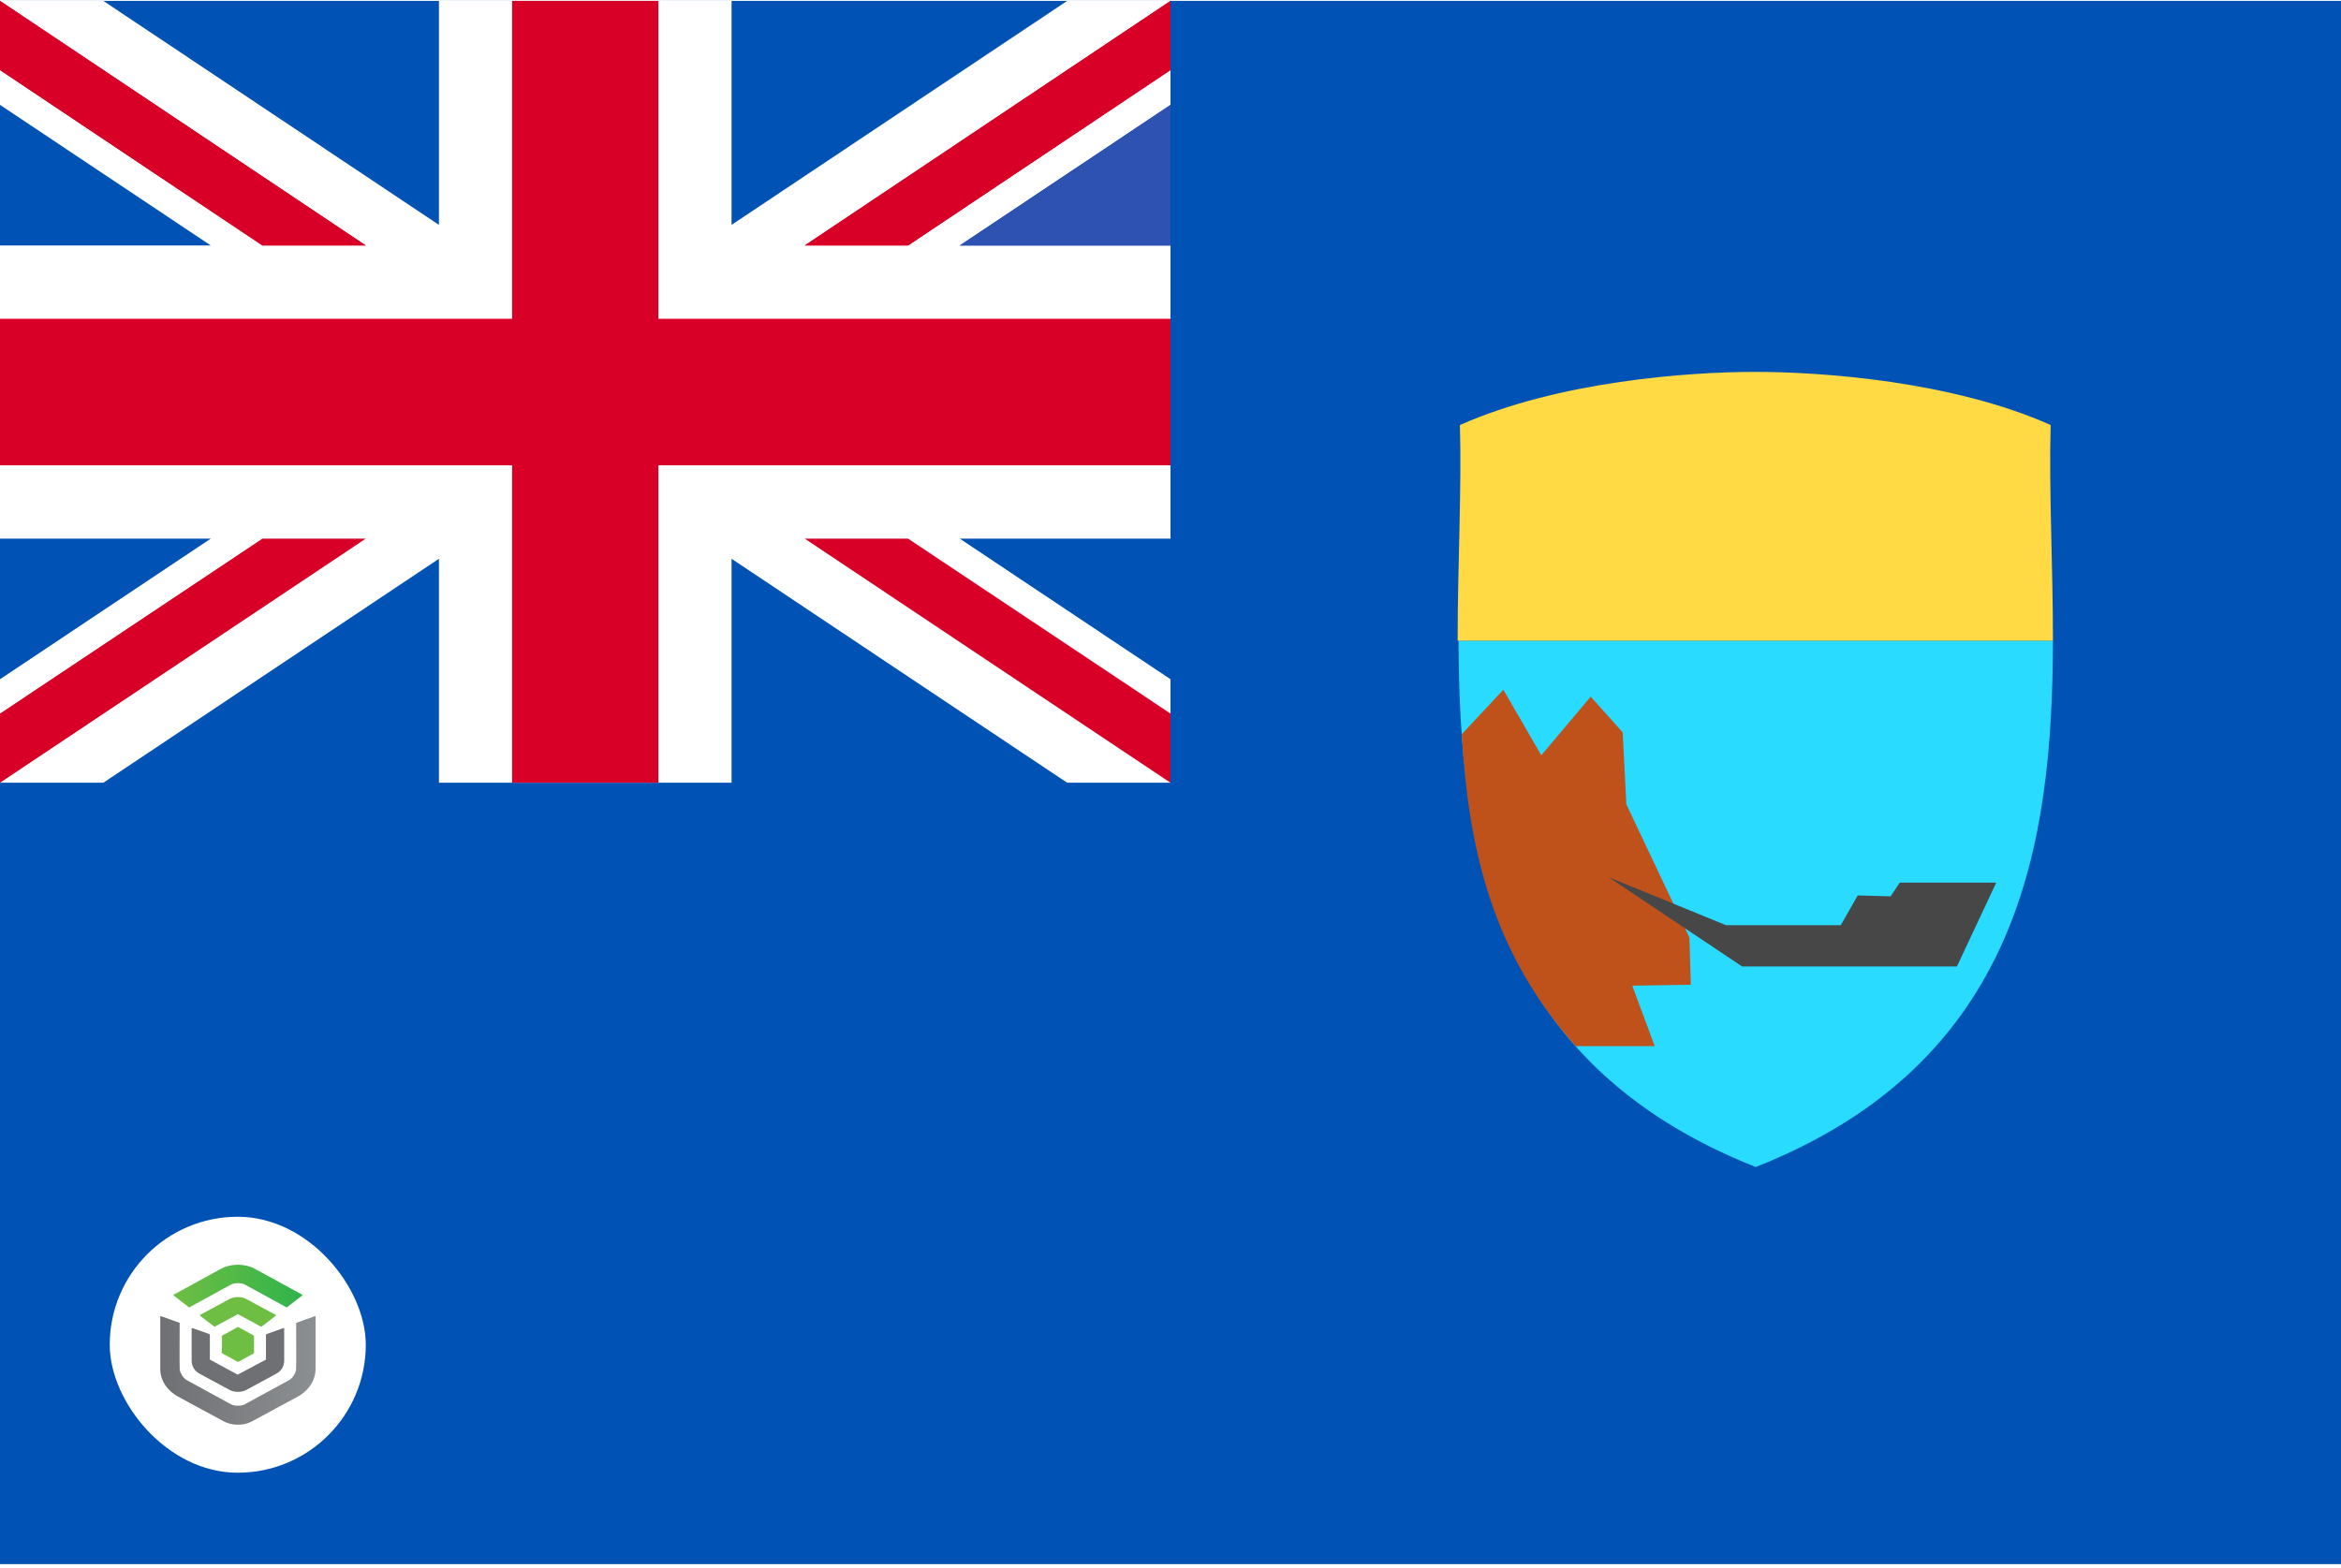 <svg width="512" height="343" viewBox="0 0 512 343" fill="none" xmlns="http://www.w3.org/2000/svg">
<g clip-path="url(#clip0_4026_5710)">
<path d="M0 0.195H512V342.195H0V0.195Z" fill="#0052B4"/>
<path d="M256 0.195V117.836H209.9L256 148.599V171.245H233.4L160 122.245V171.245H96V122.245L22.6 171.245H0V148.599L46.1 117.836H0V53.705H46.1L0 22.942V0.195H22.6L96 49.196V0.195H160V49.196L233.4 0.195H256Z" fill="white"/>
<path d="M144 0.195H112V69.738H0V101.803H112V171.245H144V101.803H256V69.738H144V0.195Z" fill="#D80027"/>
<path d="M0 0.195V15.326L57.4 53.705H80L0 0.195ZM256 0.195V15.326L198.6 53.705H176L256 0.195Z" fill="#D80027"/>
<path d="M256 22.945V53.708H209.9L256 22.945Z" fill="#2E52B2"/>
<path d="M0 0.195V15.326L57.4 53.705H80L0 0.195ZM256 0.195V15.326L198.6 53.705H176L256 0.195Z" fill="#D80027"/>
<path d="M256 22.945V53.708H209.9L256 22.945Z" fill="#2E52B2"/>
<path d="M0 171.245V156.114L57.4 117.836H80L0 171.245ZM256 171.245V156.114L198.6 117.836H176L256 171.245Z" fill="#D80027"/>
<path d="M449 140.18C448.9 184.671 441.8 232.469 384 255.315C326.2 232.469 319.1 184.671 319 140.18H449Z" fill="#29DBFF"/>
<path d="M449 140.18C449 123.446 448.1 107.212 448.5 92.983C426.9 83.364 398.4 81.359 383.9 81.359C369.4 81.359 341 83.364 319.3 92.983C319.7 107.212 318.8 123.446 318.8 140.18H449Z" fill="#FFDA44"/>
<path d="M369.5 205.117L369.8 215.438L357 215.639L361.9 228.866H344.6C326.6 208.624 321.2 186.379 319.7 160.626L328.8 150.906L337.1 165.236L347.9 152.409L354.9 160.225L355.7 175.958L369.5 205.117Z" fill="#BF521B"/>
<path d="M436.6 193.093L428 211.431H381L351.8 191.891L377.5 202.412H402.6L406.3 195.899L413.5 196.099L415.5 193.093H436.6Z" fill="#474747"/>
<g filter="url(#filter0_d_4026_5710)">
<rect x="24" y="262.195" width="56" height="56" rx="28" fill="white"/>
<path d="M41.286 281.983C41.31 282.003 41.341 282.014 41.373 282.014C41.398 282.014 41.422 282.008 41.443 281.996L50.521 277.033C51.27 276.623 52.801 276.623 53.552 277.033L62.624 281.995C62.648 282.009 62.676 282.015 62.704 282.013C62.733 282.011 62.76 282 62.781 281.983L66.069 279.438C66.087 279.424 66.1 279.406 66.109 279.387C66.118 279.367 66.122 279.345 66.12 279.324C66.118 279.303 66.11 279.283 66.098 279.265C66.086 279.247 66.07 279.232 66.051 279.221L55.675 273.551C54.671 273 53.376 272.695 52.036 272.695C50.696 272.695 49.401 272.998 48.396 273.551L38.017 279.227C37.997 279.237 37.981 279.252 37.969 279.27C37.957 279.288 37.95 279.309 37.948 279.33C37.947 279.352 37.95 279.373 37.959 279.393C37.968 279.412 37.981 279.43 37.998 279.444L41.286 281.983Z" fill="url(#paint0_linear_4026_5710)"/>
<path d="M57.141 286.246C57.172 286.246 57.202 286.235 57.227 286.217L60.299 283.866C60.316 283.852 60.33 283.836 60.338 283.816C60.347 283.797 60.351 283.776 60.349 283.756C60.347 283.735 60.34 283.715 60.328 283.697C60.316 283.68 60.3 283.665 60.281 283.655L53.872 280.191C52.827 279.625 51.245 279.623 50.193 280.191L43.786 283.656C43.767 283.667 43.751 283.681 43.739 283.699C43.727 283.716 43.72 283.736 43.718 283.757C43.716 283.777 43.72 283.798 43.729 283.818C43.737 283.837 43.751 283.853 43.768 283.866L46.842 286.215C46.864 286.231 46.89 286.241 46.918 286.243C46.946 286.245 46.974 286.239 46.998 286.226C46.998 286.226 51.923 283.566 51.956 283.547C51.979 283.534 52.005 283.527 52.032 283.527C52.058 283.527 52.084 283.534 52.107 283.547C52.131 283.562 57.072 286.232 57.072 286.232C57.093 286.243 57.117 286.249 57.141 286.248" fill="url(#paint1_linear_4026_5710)"/>
<path d="M48.573 292.064L51.985 293.93C52.007 293.942 52.031 293.948 52.056 293.948C52.081 293.948 52.105 293.942 52.127 293.93L55.493 292.089C55.514 292.077 55.532 292.06 55.544 292.039C55.556 292.019 55.563 291.996 55.563 291.972V288.294C55.563 288.271 55.556 288.248 55.544 288.227C55.532 288.207 55.514 288.19 55.493 288.178L52.127 286.338C52.105 286.326 52.081 286.32 52.056 286.32C52.031 286.32 52.007 286.326 51.985 286.338L49.186 287.87L48.631 288.121C48.607 288.132 48.586 288.149 48.572 288.171C48.557 288.192 48.549 288.217 48.549 288.243V290.927L48.502 291.943C48.501 291.968 48.507 291.992 48.519 292.013C48.532 292.035 48.55 292.053 48.572 292.065" fill="url(#paint2_linear_4026_5710)"/>
<path d="M49.091 307.035C50.589 307.779 52.927 308.046 54.967 307.035C55.467 306.779 65.377 301.402 65.377 301.402C67.095 300.374 69.018 298.401 69.018 295.44V284.078C69.018 284.056 69.012 284.035 69.001 284.016C68.99 283.997 68.975 283.981 68.955 283.97C68.937 283.957 68.916 283.95 68.893 283.947C68.871 283.945 68.848 283.948 68.827 283.956L64.859 285.383C64.833 285.393 64.81 285.409 64.794 285.431C64.778 285.453 64.769 285.479 64.769 285.505C64.769 285.505 64.821 295.334 64.76 295.597C64.67 296.431 63.951 297.541 63.253 297.92L53.549 303.227C52.799 303.638 51.268 303.638 50.518 303.227L40.813 297.92C40.115 297.538 39.397 296.431 39.307 295.597C39.247 295.334 39.298 285.505 39.298 285.505C39.298 285.479 39.29 285.453 39.274 285.431C39.258 285.409 39.235 285.393 39.209 285.383L35.241 283.956C35.219 283.947 35.196 283.944 35.173 283.946C35.15 283.948 35.128 283.955 35.109 283.967C35.09 283.98 35.074 283.996 35.063 284.015C35.053 284.034 35.047 284.056 35.047 284.078V295.442C35.047 298.404 36.969 300.376 38.687 301.404C38.687 301.404 48.51 306.749 49.088 307.035" fill="url(#paint3_linear_4026_5710)"/>
<path d="M50.275 300.114C50.818 300.381 51.422 300.518 52.034 300.513C52.64 300.518 53.239 300.384 53.78 300.124L60.316 296.595C61.597 295.917 62.156 294.879 62.156 293.621V286.678C62.156 286.657 62.151 286.637 62.14 286.618C62.13 286.6 62.115 286.584 62.097 286.573C62.078 286.56 62.057 286.553 62.035 286.55C62.013 286.548 61.99 286.55 61.97 286.558L58.257 287.88C58.231 287.889 58.209 287.905 58.193 287.926C58.178 287.948 58.169 287.973 58.169 287.999V293.373C58.17 293.395 58.164 293.417 58.153 293.436C58.141 293.455 58.124 293.471 58.104 293.481C58.06 293.501 52.076 296.693 52.076 296.693C52.049 296.705 52.02 296.711 51.991 296.711C51.962 296.711 51.932 296.705 51.906 296.693L45.965 293.479C45.945 293.469 45.928 293.453 45.916 293.434C45.904 293.415 45.899 293.393 45.9 293.371V287.997C45.9 287.971 45.891 287.946 45.876 287.924C45.86 287.903 45.838 287.886 45.812 287.877L42.099 286.555C42.078 286.548 42.056 286.545 42.034 286.548C42.012 286.55 41.991 286.558 41.972 286.57C41.954 286.582 41.939 286.597 41.928 286.616C41.918 286.634 41.913 286.655 41.913 286.676V293.619C41.913 294.877 42.472 295.914 43.752 296.593L50.275 300.114Z" fill="url(#paint4_linear_4026_5710)"/>
</g>
</g>
<defs>
<filter id="filter0_d_4026_5710" x="20" y="262.195" width="64" height="64" filterUnits="userSpaceOnUse" color-interpolation-filters="sRGB">
<feFlood flood-opacity="0" result="BackgroundImageFix"/>
<feColorMatrix in="SourceAlpha" type="matrix" values="0 0 0 0 0 0 0 0 0 0 0 0 0 0 0 0 0 0 127 0" result="hardAlpha"/>
<feOffset dy="4"/>
<feGaussianBlur stdDeviation="2"/>
<feComposite in2="hardAlpha" operator="out"/>
<feColorMatrix type="matrix" values="0 0 0 0 0 0 0 0 0 0 0 0 0 0 0 0 0 0 0.25 0"/>
<feBlend mode="normal" in2="BackgroundImageFix" result="effect1_dropShadow_4026_5710"/>
<feBlend mode="normal" in="SourceGraphic" in2="effect1_dropShadow_4026_5710" result="shape"/>
</filter>
<linearGradient id="paint0_linear_4026_5710" x1="37.948" y1="277.355" x2="66.12" y2="277.355" gradientUnits="userSpaceOnUse">
<stop stop-color="#6FBE44"/>
<stop offset="1" stop-color="#30B34A"/>
</linearGradient>
<linearGradient id="paint1_linear_4026_5710" x1="2665.17" y1="1300.55" x2="6034.53" y2="1300.55" gradientUnits="userSpaceOnUse">
<stop stop-color="#6FBE44"/>
<stop offset="1" stop-color="#30B34A"/>
</linearGradient>
<linearGradient id="paint2_linear_4026_5710" x1="1573.2" y1="2187.09" x2="2180.65" y2="2187.09" gradientUnits="userSpaceOnUse">
<stop stop-color="#6FBE44"/>
<stop offset="1" stop-color="#30B34A"/>
</linearGradient>
<linearGradient id="paint3_linear_4026_5710" x1="35.05" y1="295.822" x2="69.018" y2="295.822" gradientUnits="userSpaceOnUse">
<stop stop-color="#6F7073"/>
<stop offset="1" stop-color="#8C8F91"/>
</linearGradient>
<linearGradient id="paint4_linear_4026_5710" x1="2787.31" y1="4376.77" x2="7779.32" y2="4376.77" gradientUnits="userSpaceOnUse">
<stop stop-color="#6F7073"/>
<stop offset="1" stop-color="#8C8F91"/>
</linearGradient>
<clipPath id="clip0_4026_5710">
<rect width="512" height="342" fill="white" transform="translate(0 0.195)"/>
</clipPath>
</defs>
</svg>
